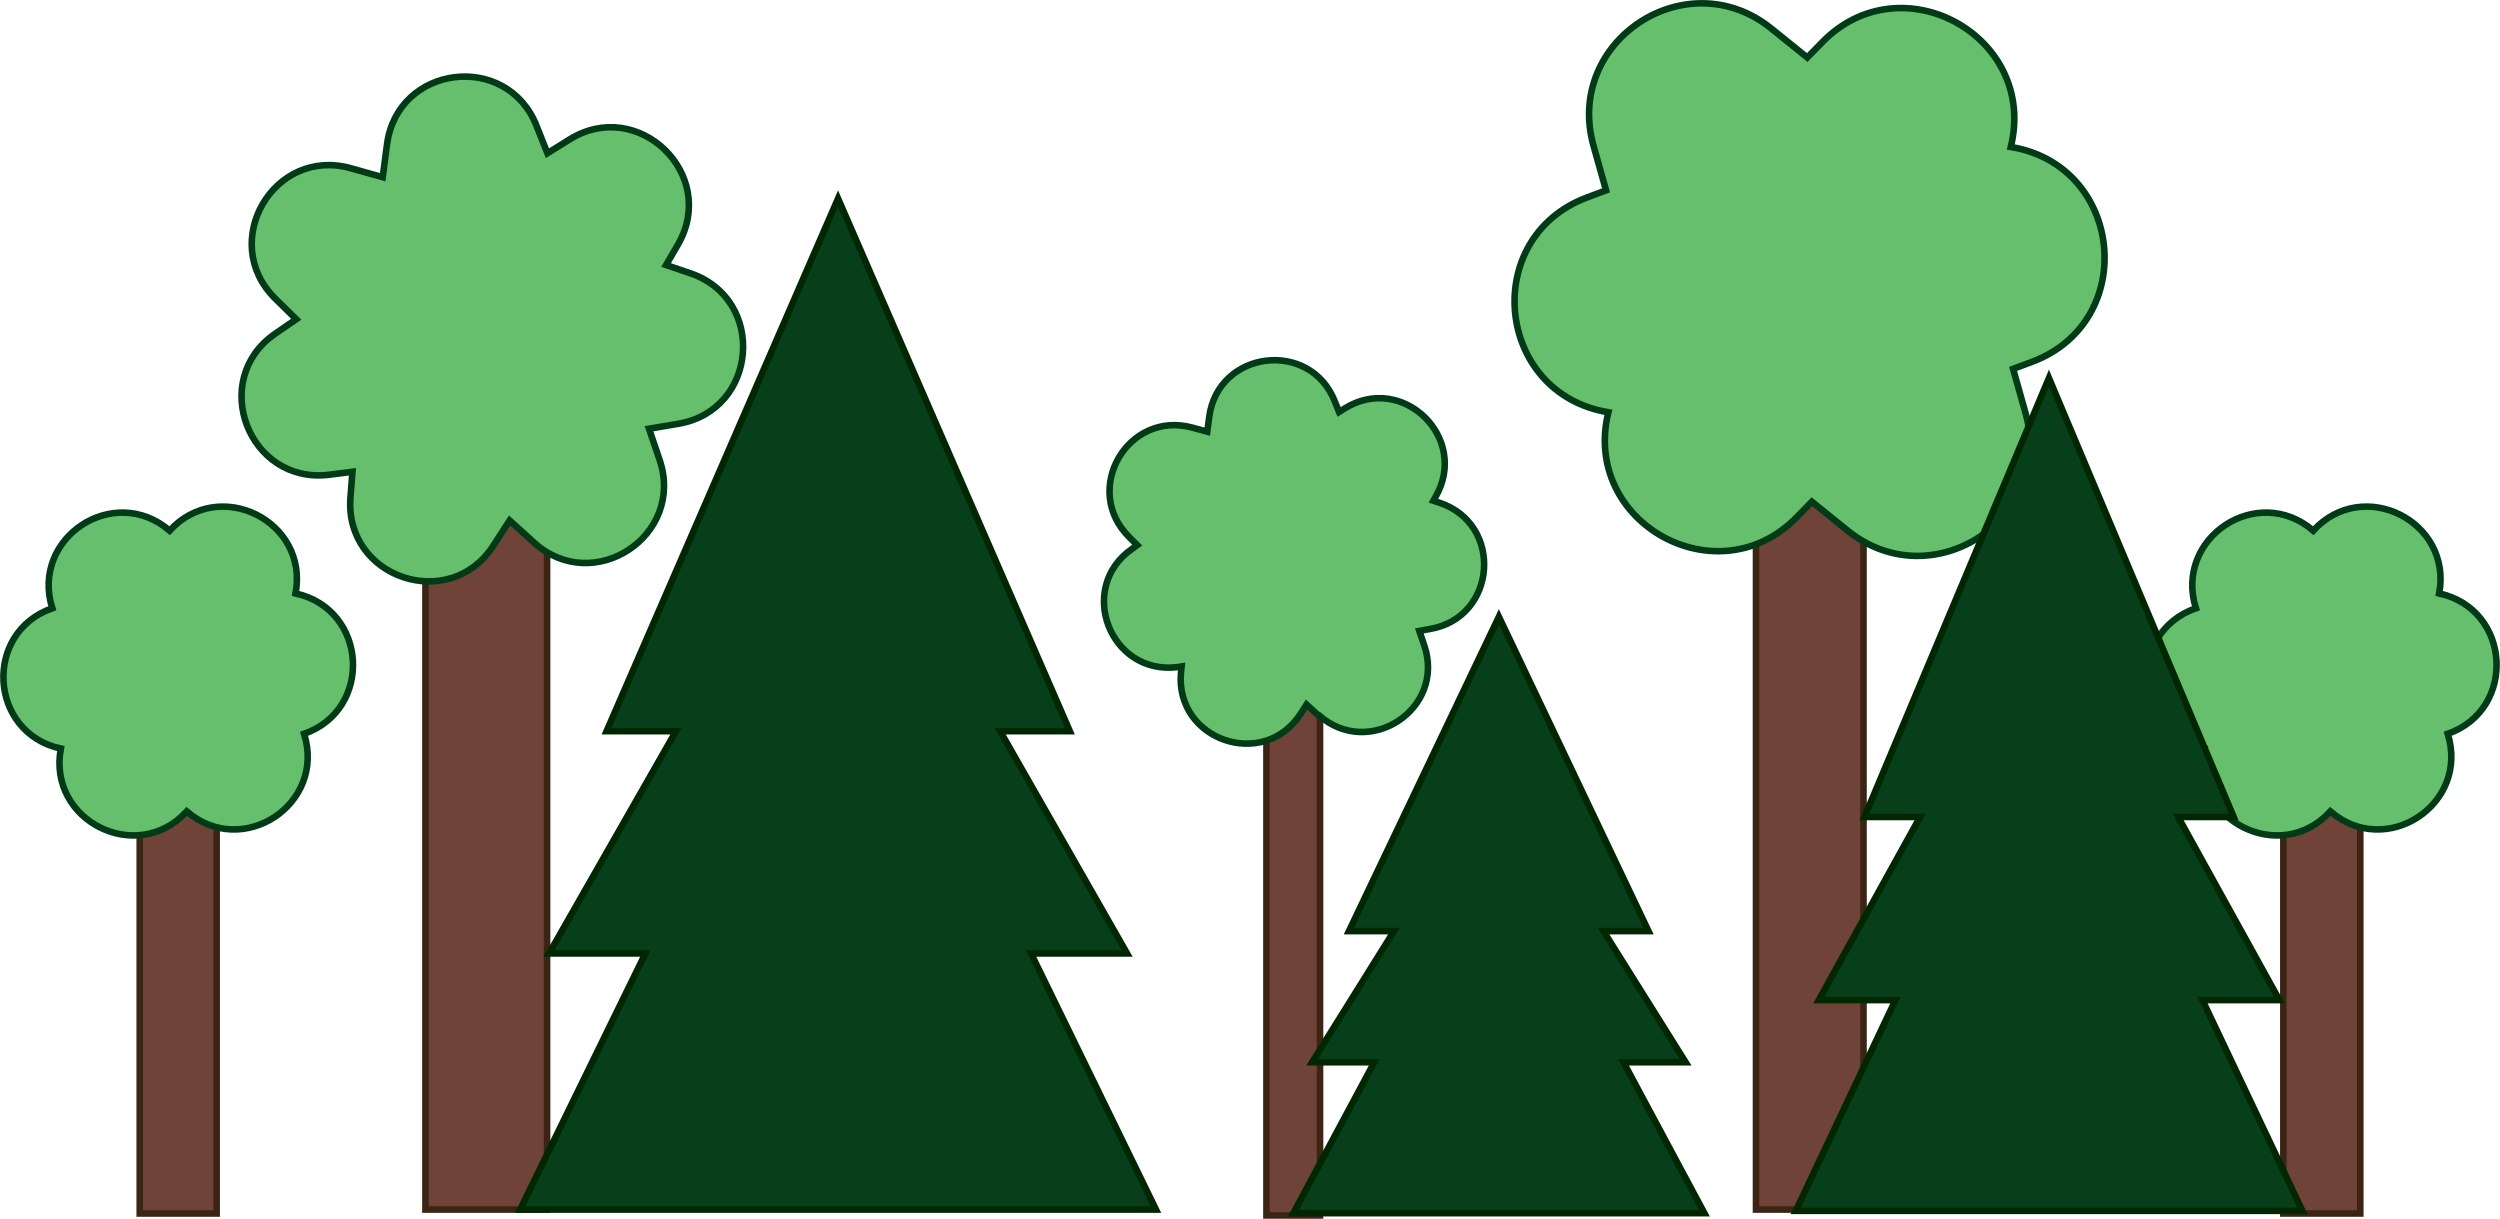 <?xml version="1.0" encoding="UTF-8"?><svg id="Layer_1" xmlns="http://www.w3.org/2000/svg" viewBox="0 0 76.04 37.07"><defs><style>.cls-1{fill:#6f4337;stroke:#3c2415;}.cls-1,.cls-2,.cls-3{stroke-miterlimit:10;stroke-width:.2px;}.cls-2{fill:#66bf6c;stroke:#003a17;}.cls-3{fill:#083f1b;stroke:#002702;}</style></defs><rect class="cls-1" x="53.41" y="11.5" width="3.27" height="25.29"/><rect class="cls-1" x="38.52" y="18.7" width="1.63" height="18.27"/><rect class="cls-1" x="69.45" y="22.84" width="2.34" height="14.07"/><rect class="cls-1" x="12.94" y="12.56" width="3.7" height="24.23"/><rect class="cls-1" x="4.25" y="22.84" width="2.34" height="14.07"/><path class="cls-2" d="M5.68,24.68h0s0,0,0,0c-1.51,1.65-4.24.29-3.83-1.91h0s0,0,0,0c-2.19-.48-2.37-3.53-.26-4.27h0,0c-.67-2.14,1.87-3.82,3.57-2.36h0s0,0,0,0c1.51-1.65,4.24-.29,3.83,1.91h0s0,0,0,0c2.19.48,2.37,3.53.26,4.27h0,0c.67,2.14-1.87,3.82-3.57,2.36Z"/><path class="cls-2" d="M70.88,24.68h0s0,0,0,0c-1.51,1.65-4.24.29-3.83-1.91h0s0,0,0,0c-2.19-.48-2.37-3.53-.26-4.27h0,0c-.67-2.14,1.87-3.82,3.57-2.36h0s0,0,0,0c1.51-1.65,4.24-.29,3.83,1.91h0s0,0,0,0c2.19.48,2.37,3.53.26,4.27h0,0c.67,2.14-1.87,3.82-3.57,2.36Z"/><path class="cls-2" d="M16.24,16.5l-.74-.67-.49.76c-1.33,2.07-4.55.99-4.35-1.47l.06-.77-.71.09c-2.45.3-3.67-2.89-1.64-4.29l.64-.44-.64-.63c-1.74-1.72-.04-4.63,2.31-3.96l.96.27.13-.99c.31-2.43,3.65-2.85,4.55-.57l.33.83.66-.41c2.09-1.32,4.55,1.05,3.31,3.19l-.36.62.73.25c2.33.78,2.07,4.17-.36,4.58l-.89.15.32.94c.79,2.31-2.01,4.16-3.82,2.52Z"/><polygon class="cls-3" points="35.16 36.79 31.36 29 34.28 29 30.42 22.24 32.54 22.24 25.49 6.04 18.45 22.24 20.56 22.24 16.7 29 19.63 29 15.82 36.79 35.16 36.79"/><path class="cls-2" d="M40.08,21.74l-.34-.31-.18.28c-1.12,1.73-3.82.81-3.64-1.25l.02-.19-.12.02c-2.06.26-3.09-2.42-1.38-3.6l.15-.11-.24-.24c-1.46-1.44-.05-3.88,1.93-3.33l.44.12.06-.45c.27-2.03,3.07-2.37,3.82-.47l.13.32.16-.1c1.76-1.11,3.82.89,2.77,2.69l-.06.11.18.06c1.96.65,1.75,3.49-.28,3.84l-.33.06.15.44c.66,1.93-1.68,3.48-3.21,2.12Z"/><path class="cls-2" d="M56.2,16.14l-1.09-.88-.44.45c-2.41,2.5-6.58.2-5.75-3.17h0s0,0,0,0c-3.43-.56-3.91-5.3-.66-6.53l.59-.22-.38-1.35c-.9-3.19,2.83-5.65,5.41-3.57l1.09.88.44-.45c2.41-2.5,6.58-.2,5.75,3.17h0s0,0,0,0c3.43.56,3.91,5.3.66,6.53l-.59.22.38,1.35c.9,3.19-2.83,5.65-5.41,3.57Z"/><polygon class="cls-3" points="51.84 36.9 49.38 32.31 51.27 32.31 48.77 28.32 50.14 28.32 45.59 18.76 41.03 28.32 42.4 28.32 39.91 32.31 41.8 32.31 39.34 36.9 51.84 36.9"/><polygon class="cls-3" points="70.03 36.83 66.99 30.42 69.33 30.42 66.25 24.85 67.94 24.85 62.32 11.5 56.71 24.85 58.4 24.85 55.32 30.42 57.65 30.42 54.62 36.83 70.03 36.83"/></svg>